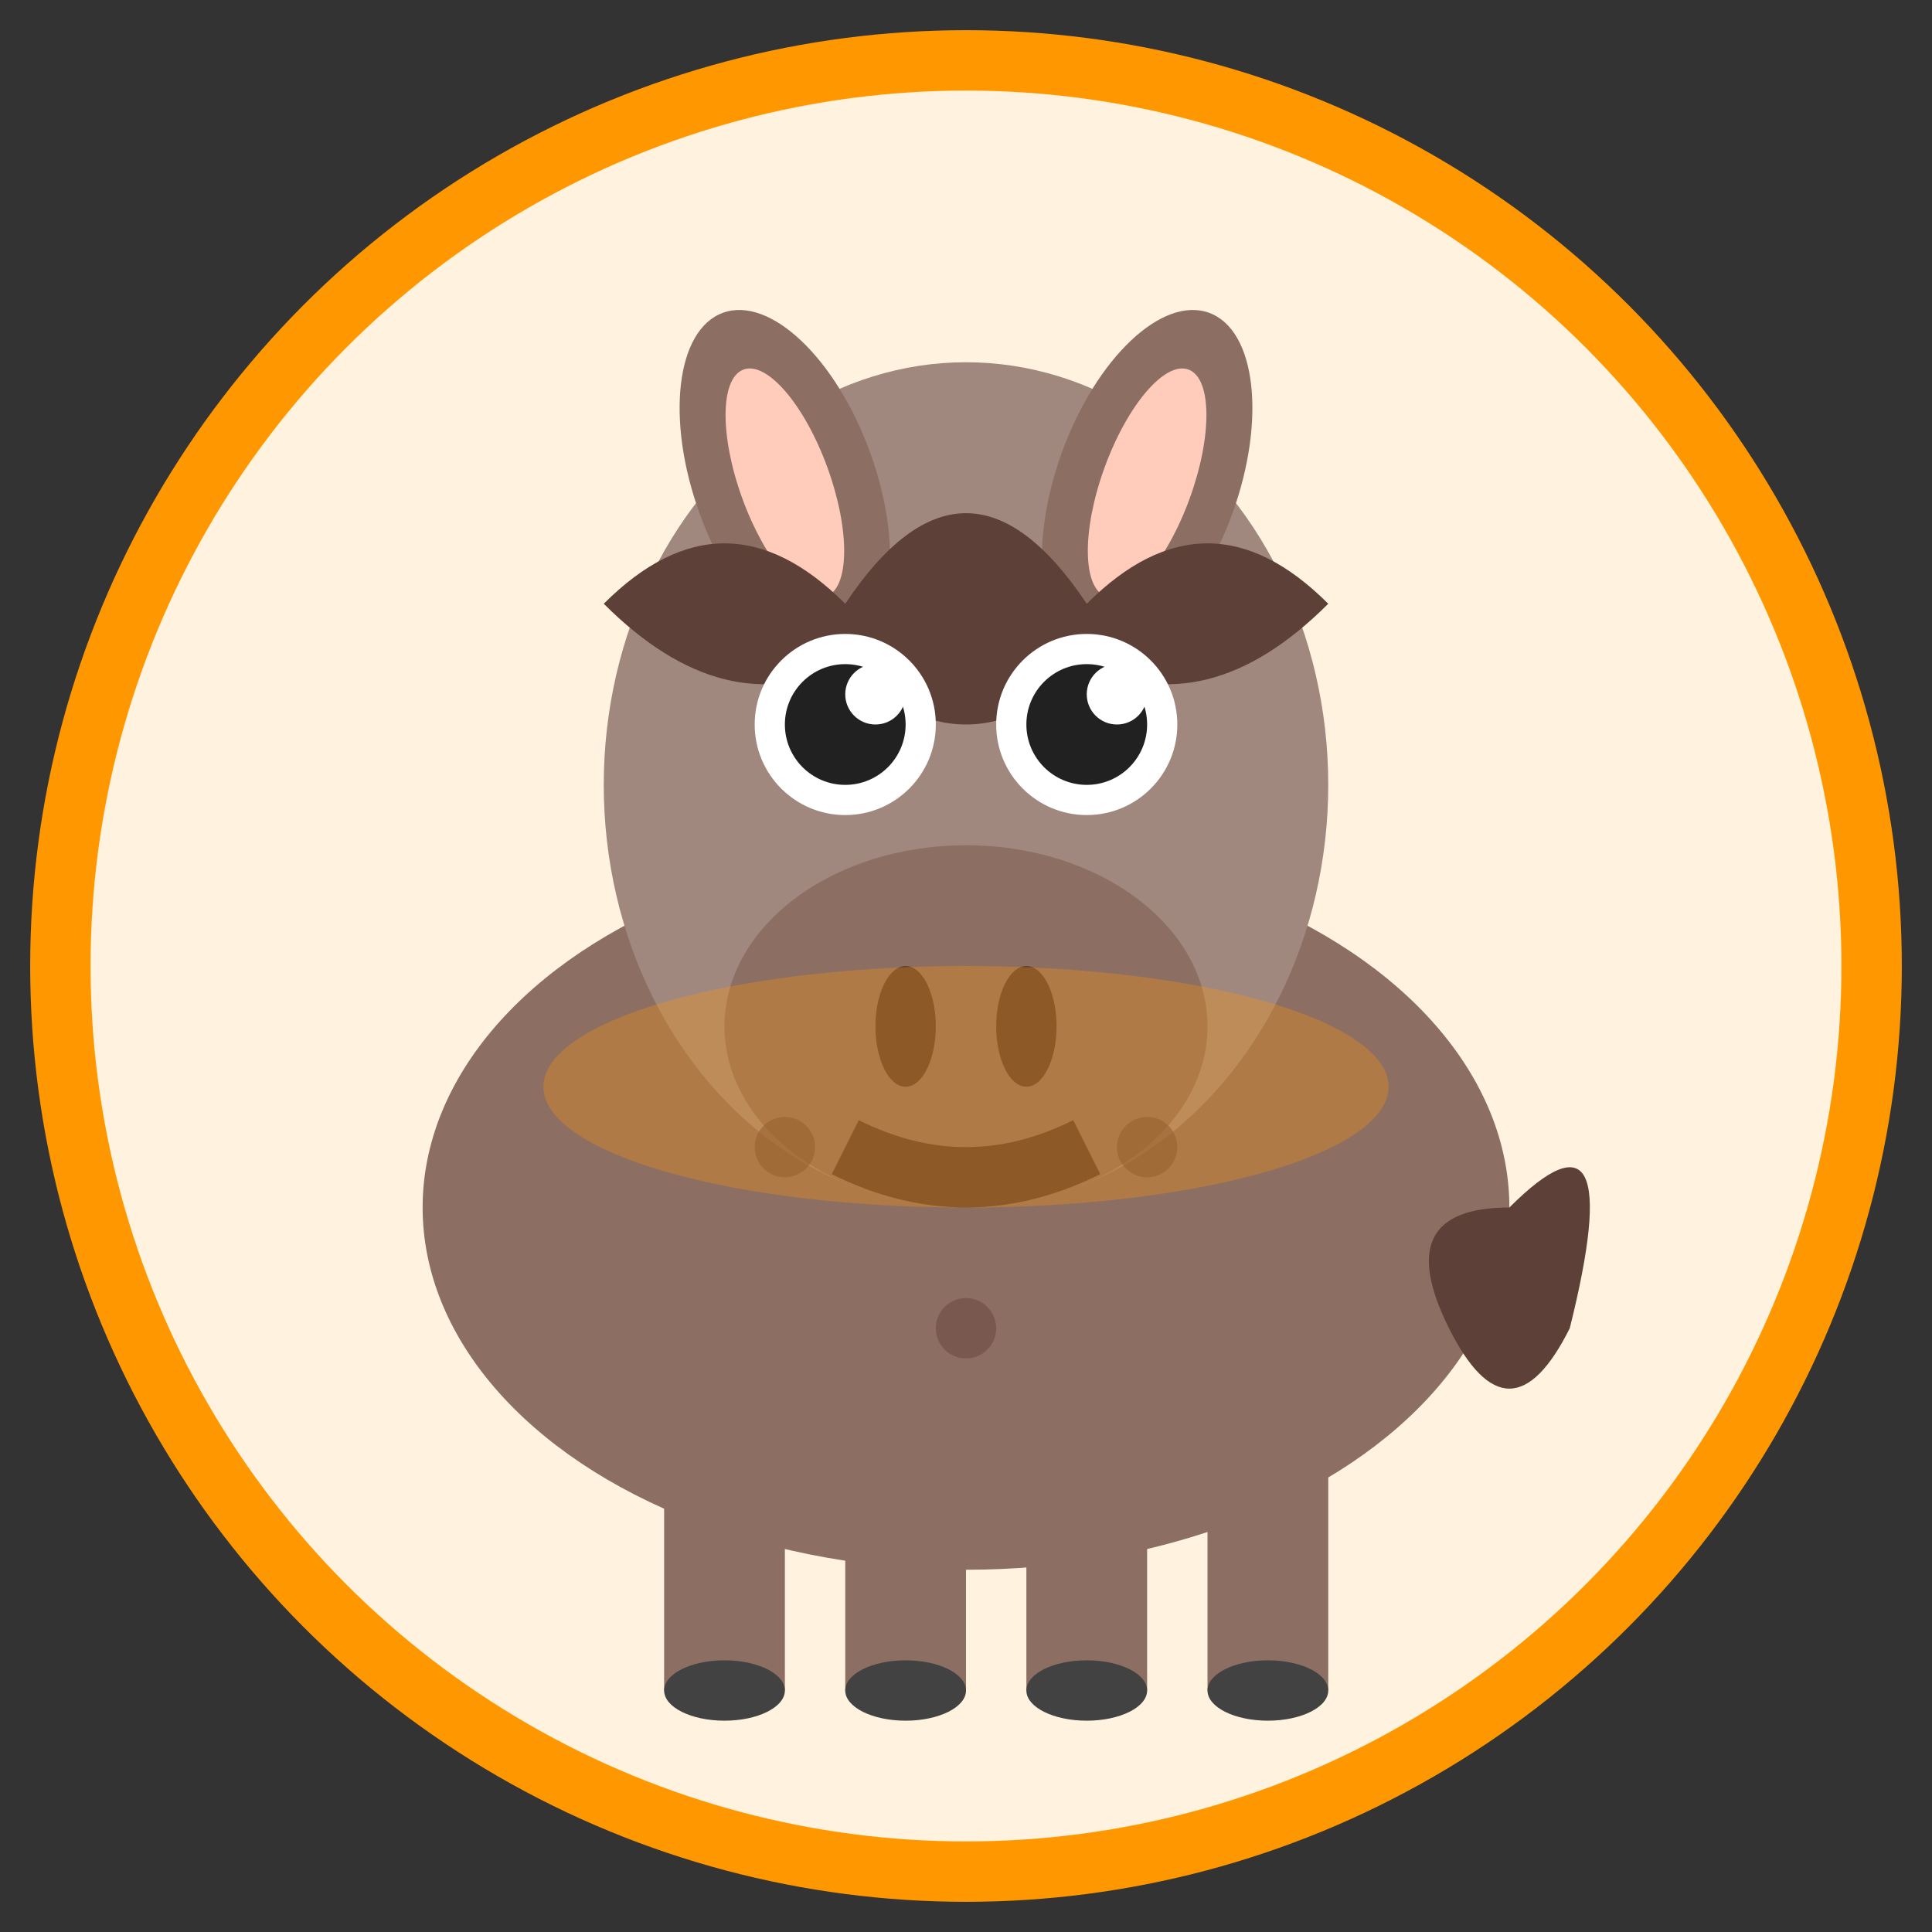 <svg width="64" height="64" viewBox="0 0 64 64" fill="none" xmlns="http://www.w3.org/2000/svg">
  <rect x="0" y="0" width="64" height="64" fill="#333333" stroke="none"/>
  <!-- 背景圆圈 -->
  <circle cx="32" cy="32" r="30" fill="#FFF3E0" stroke="#FF9800" stroke-width="2"/>
  
  <!-- 马的主体 -->
  <g transform="translate(8, 8)">
    <!-- 马身体 -->
    <ellipse cx="24" cy="32" rx="18" ry="12" fill="#8D6E63"/>
    
    <!-- 马头部 -->
    <ellipse cx="24" cy="18" rx="12" ry="14" fill="#A1887F"/>
    
    <!-- 马鼻子部分 -->
    <ellipse cx="24" cy="26" rx="8" ry="6" fill="#8D6E63"/>
    
    <!-- 马耳朵 -->
    <ellipse cx="18" cy="8" rx="3" ry="6" fill="#8D6E63" transform="rotate(-20 18 8)"/>
    <ellipse cx="30" cy="8" rx="3" ry="6" fill="#8D6E63" transform="rotate(20 30 8)"/>
    <ellipse cx="18" cy="8" rx="1.5" ry="4" fill="#FFCCBC" transform="rotate(-20 18 8)"/>
    <ellipse cx="30" cy="8" rx="1.5" ry="4" fill="#FFCCBC" transform="rotate(20 30 8)"/>
    
    <!-- 马鬃毛 -->
    <path d="M12 12 Q16 8 20 12 Q24 6 28 12 Q32 8 36 12 Q32 16 28 14 Q24 18 20 14 Q16 16 12 12" fill="#5D4037"/>
    
    <!-- 眼睛 -->
    <circle cx="20" cy="16" r="3" fill="#FFFFFF"/>
    <circle cx="28" cy="16" r="3" fill="#FFFFFF"/>
    <circle cx="20" cy="16" r="2" fill="#212121"/>
    <circle cx="28" cy="16" r="2" fill="#212121"/>
    <circle cx="21" cy="15" r="1" fill="#FFFFFF"/>
    <circle cx="29" cy="15" r="1" fill="#FFFFFF"/>
    
    <!-- 鼻孔 -->
    <ellipse cx="22" cy="26" rx="1" ry="2" fill="#5D4037"/>
    <ellipse cx="26" cy="26" rx="1" ry="2" fill="#5D4037"/>
    
    <!-- 嘴巴 -->
    <path d="M20 30 Q24 32 28 30" stroke="#5D4037" stroke-width="2" fill="none"/>
    
    <!-- 马腿 -->
    <rect x="14" y="40" width="4" height="8" fill="#8D6E63"/>
    <rect x="20" y="40" width="4" height="8" fill="#8D6E63"/>
    <rect x="26" y="40" width="4" height="8" fill="#8D6E63"/>
    <rect x="32" y="40" width="4" height="8" fill="#8D6E63"/>
    
    <!-- 马蹄 -->
    <ellipse cx="16" cy="48" rx="2" ry="1" fill="#424242"/>
    <ellipse cx="22" cy="48" rx="2" ry="1" fill="#424242"/>
    <ellipse cx="28" cy="48" rx="2" ry="1" fill="#424242"/>
    <ellipse cx="34" cy="48" rx="2" ry="1" fill="#424242"/>
    
    <!-- 马尾巴 -->
    <path d="M42 32 Q46 28 44 36 Q42 40 40 36 Q38 32 42 32" fill="#5D4037"/>
    
    <!-- 装饰斑点 -->
    <circle cx="18" cy="30" r="1" fill="#6D4C41" opacity="0.6"/>
    <circle cx="30" cy="30" r="1" fill="#6D4C41" opacity="0.6"/>
    <circle cx="24" cy="36" r="1" fill="#6D4C41" opacity="0.6"/>
    
    <!-- 马鞍装饰 -->
    <ellipse cx="24" cy="28" rx="14" ry="4" fill="#FF9800" opacity="0.3"/>
  </g>
</svg>